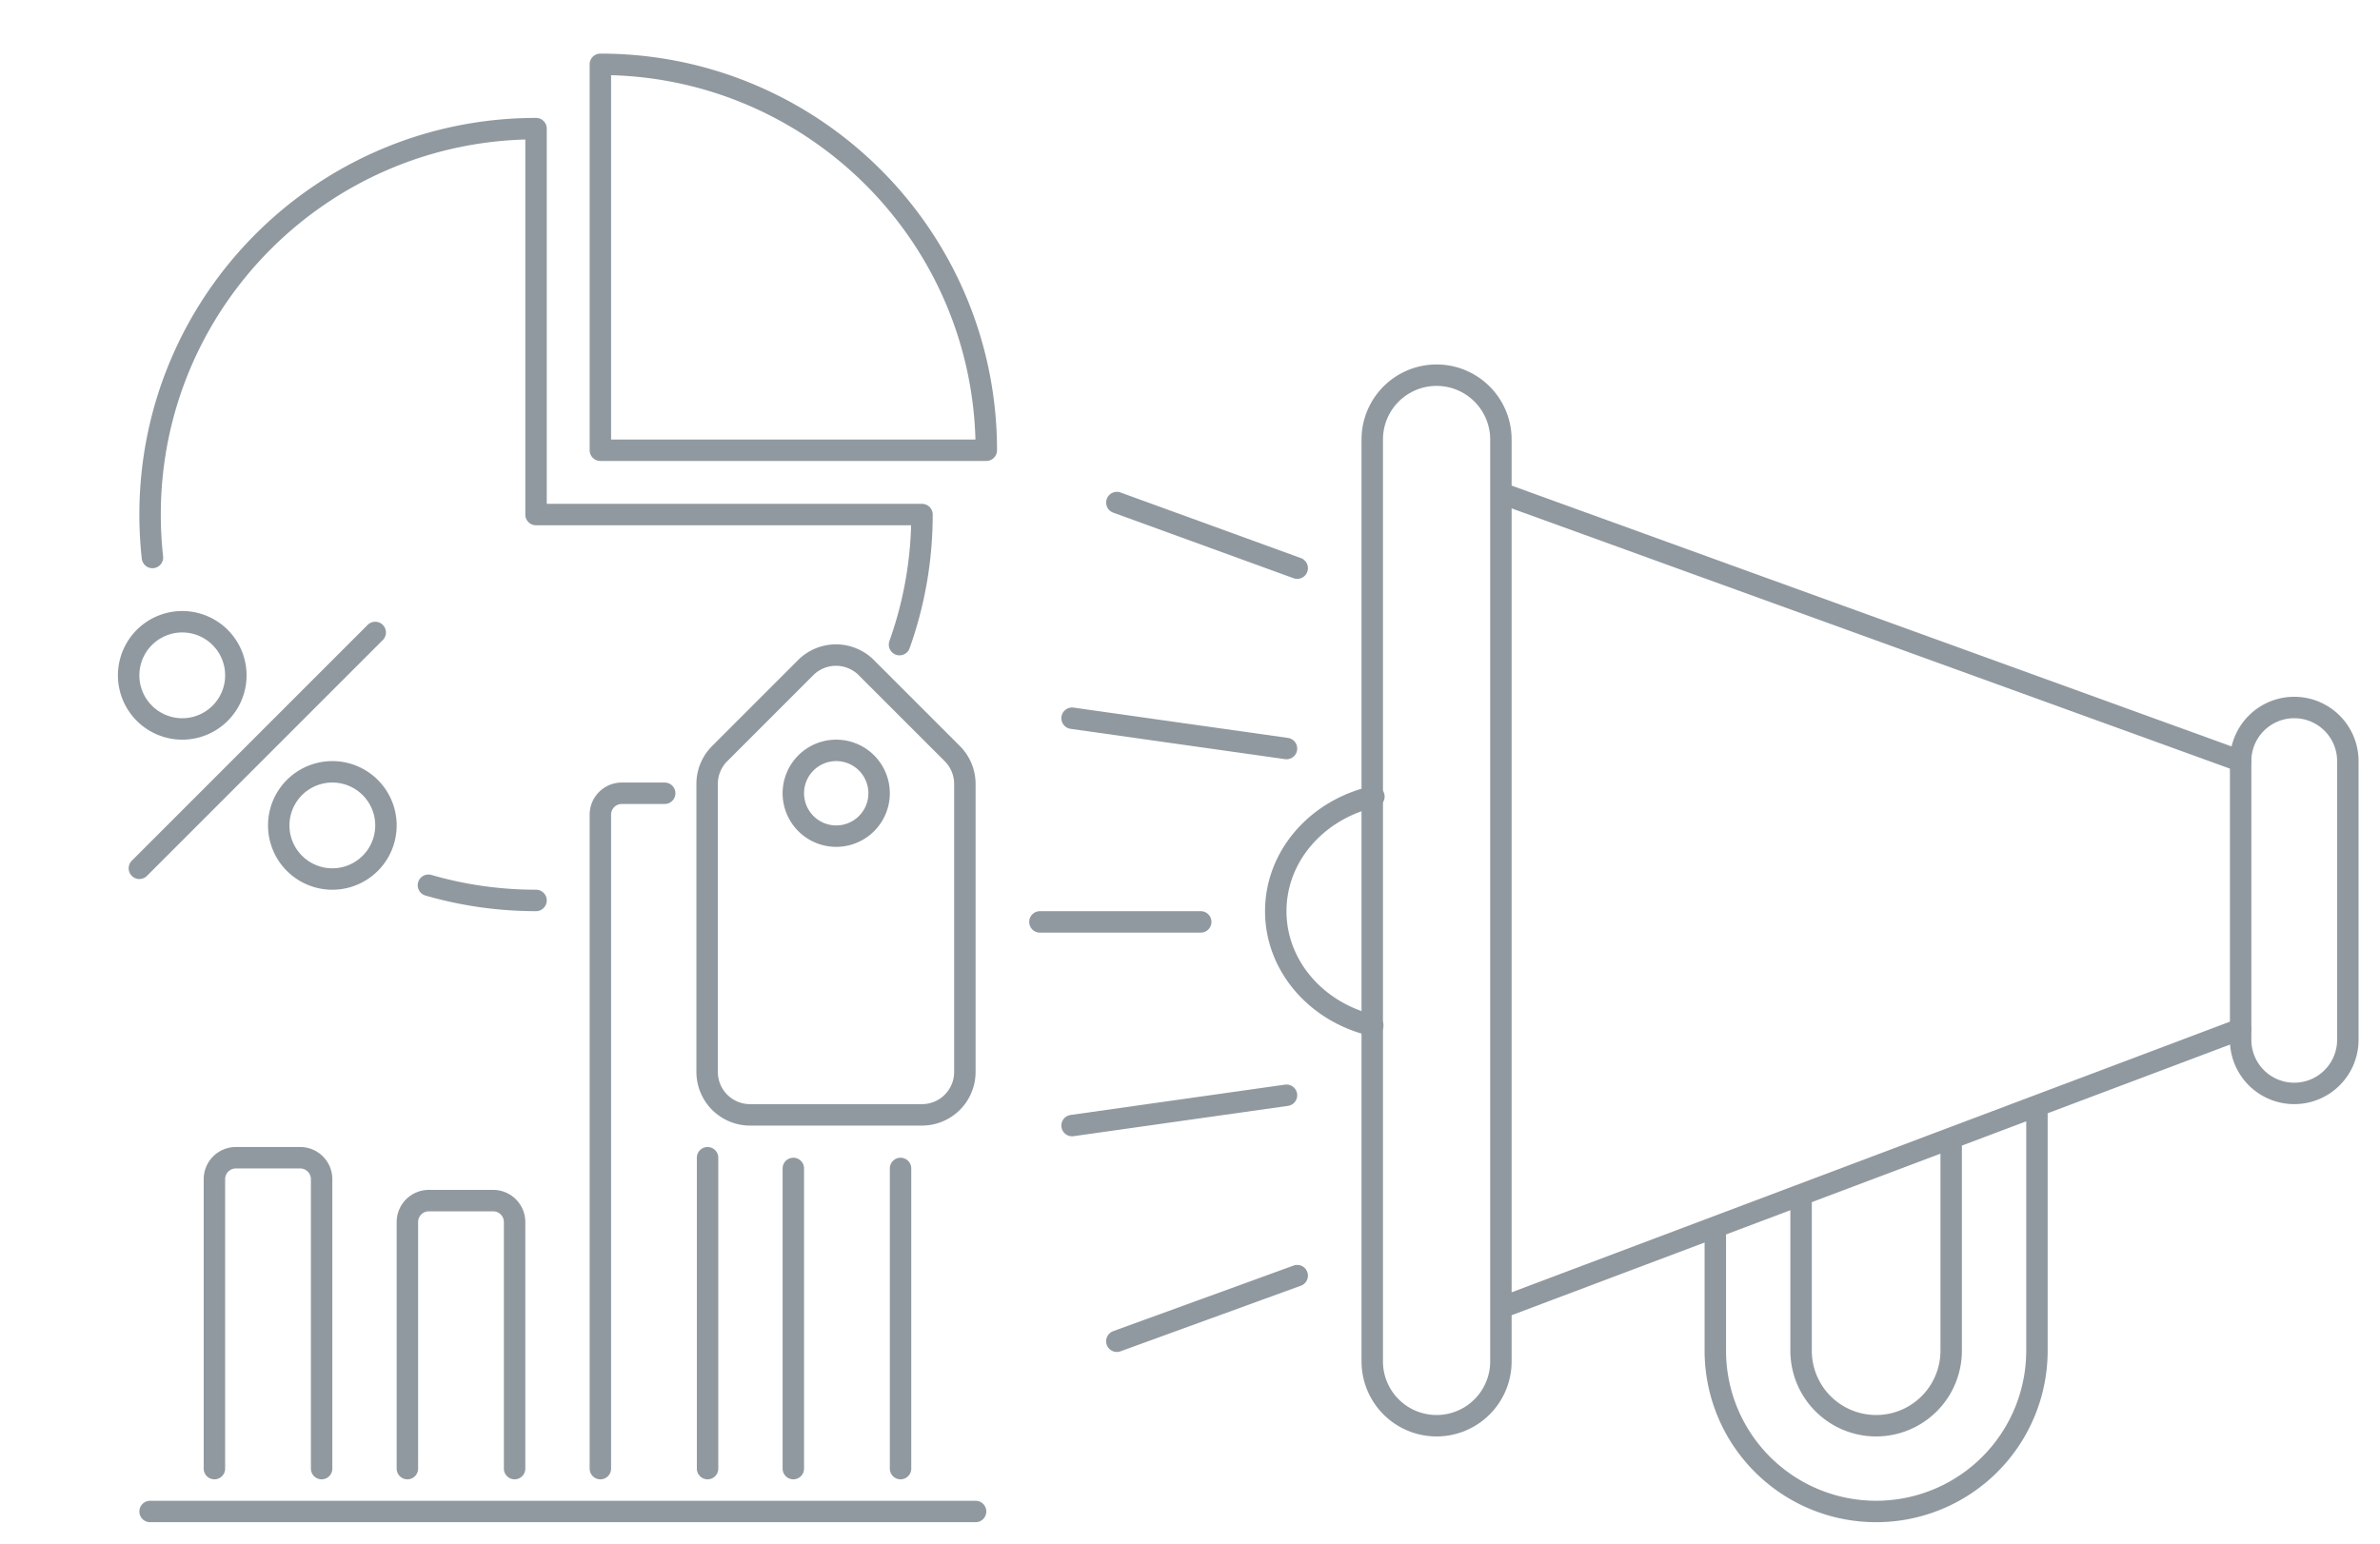 <svg xmlns="http://www.w3.org/2000/svg" width="111" height="72" viewBox="0 0 111 72">
    <g fill="none" fill-rule="evenodd" stroke="#9199A0" stroke-linecap="round" stroke-linejoin="round">
        <path d="M104.5 35.5L70 23v-2.5a3 3 0 0 0-6 0v43a3 3 0 0 0 6 0V61l34.5-13M60.5 59.5l-8.411 3.059M60 51.086L50 52.5M56 43h-7.5M60.5 26.5l-8.411-3.059M60 34.914L50 33.5M70 22.5v39"/>
        <path d="M84 56v7a3.5 3.5 0 0 0 7 0v-9.5"/>
        <path d="M87.5 70.5A7.5 7.5 0 0 0 95 63V52M87.5 70.5A7.5 7.5 0 0 1 80 63v-5.5M64.077 37.156C61.45 37.74 59.5 39.912 59.5 42.5c0 2.57 1.924 4.73 4.524 5.332M107 33a2.5 2.5 0 0 1 2.5 2.5v13a2.5 2.5 0 1 1-5 0v-13A2.5 2.5 0 0 1 107 33zM41.952 30.067A17.969 17.969 0 0 0 43 24H25V6C15.059 6 7 14.059 7 24c0 .677.037 1.345.11 2.003M19.981 41.29c1.593.462 3.277.709 5.019.709"/>
        <path d="M46 21c0-9.941-8.059-18-18-18v18h18zM32.98 50a2 2 0 0 0 2 2H43a2 2 0 0 0 2-2V36.565a2 2 0 0 0-.586-1.414l-4.01-4.01a2 2 0 0 0-2.829 0l-4.01 4.01a2 2 0 0 0-.586 1.414V50zM45.5 70.5H7M10 68.5V55a1 1 0 0 1 1-1h3a1 1 0 0 1 1 1v13.5M19 68.5V57a1 1 0 0 1 1-1h3a1 1 0 0 1 1 1v11.5M28 68.5V38a1 1 0 0 1 1-1h2M33 54v14.5M37 68.5v-14m5 0v14M6.5 40.5l11-11M15.5 41a2.5 2.5 0 1 0 0-5 2.5 2.5 0 0 0 0 5zM8.5 34a2.5 2.5 0 1 0 0-5 2.5 2.5 0 0 0 0 5z"/>
        <path d="M39 39a2 2 0 1 0 0-4 2 2 0 0 0 0 4z"/>
    </g>
</svg>
